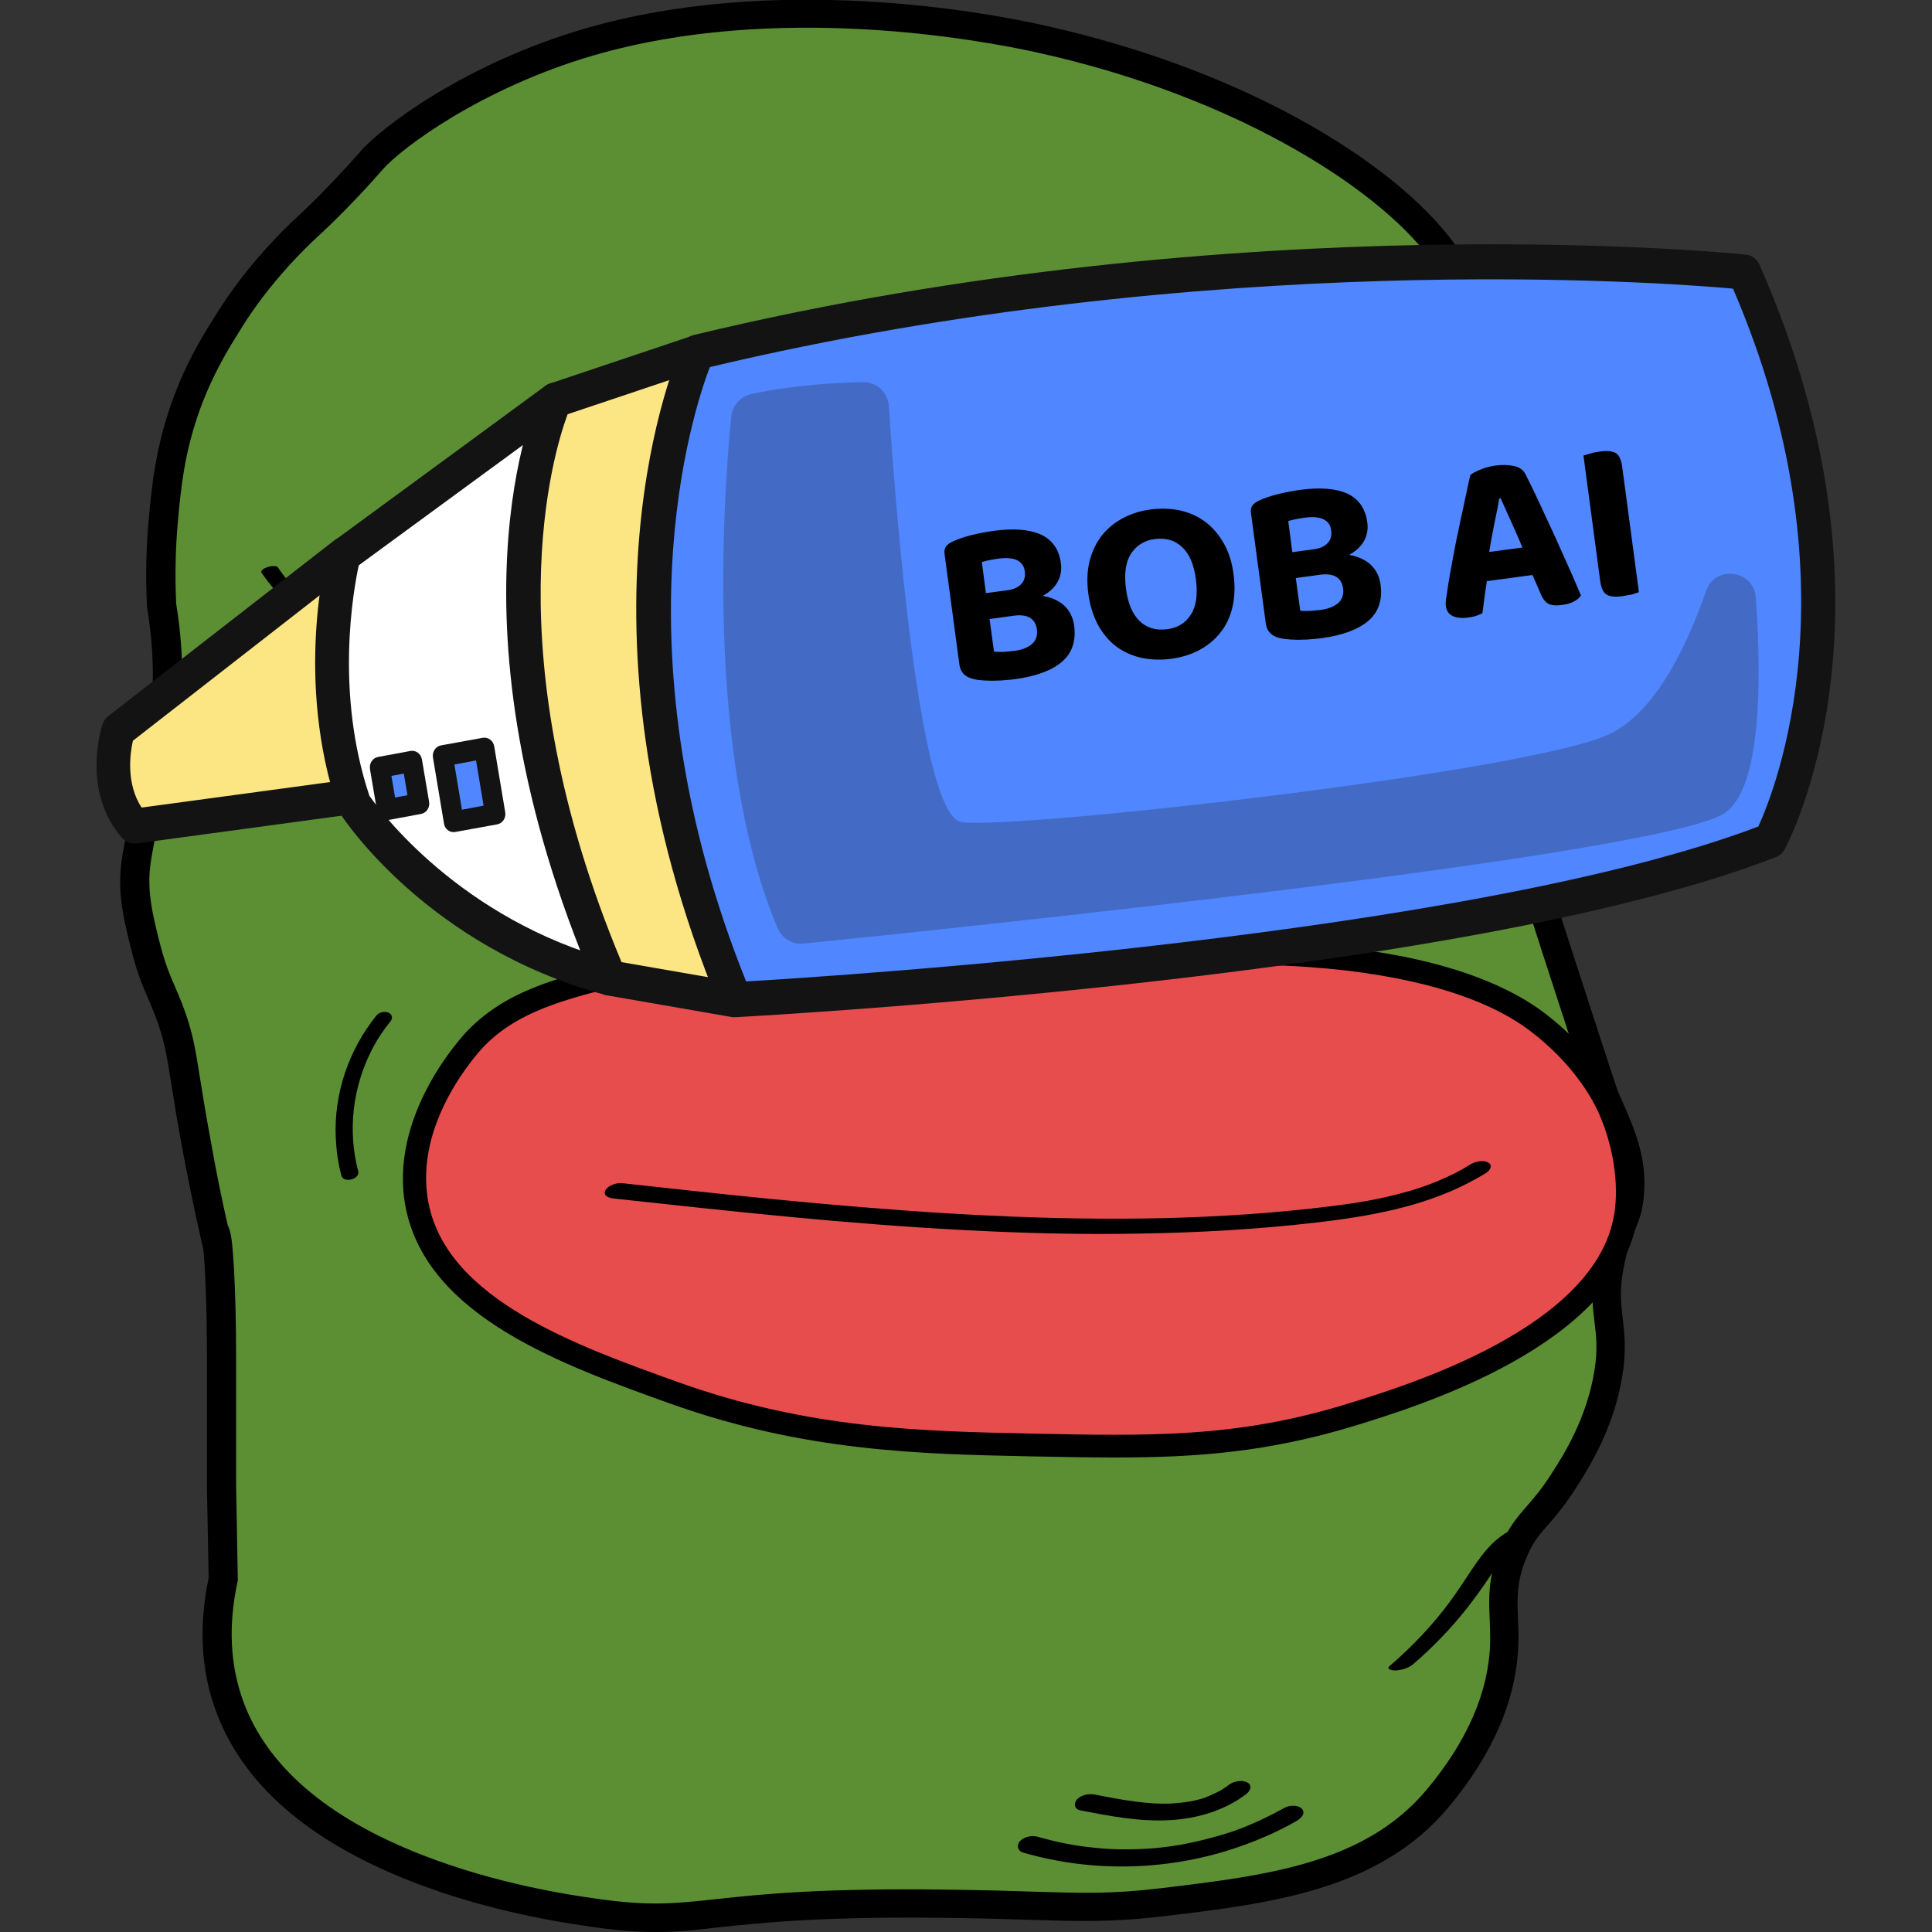<?xml version="1.0" encoding="utf-8"?>
<!-- Generator: Adobe Illustrator 26.2.1, SVG Export Plug-In . SVG Version: 6.00 Build 0)  -->
<svg version="1.1" id="Layer_1" xmlns="http://www.w3.org/2000/svg" xmlns:xlink="http://www.w3.org/1999/xlink" x="0px" y="0px"
	 width="1000px" height="1000px" viewBox="0 0 1000 1000" enable-background="new 0 0 1000 1000" xml:space="preserve">
<rect x="0" y="0" width="1000" height="1000" fill="#333333" stroke="none"/>
<g>
	<path fill="#5C8E34" d="M304.8,22.1c-60.9,17.8-102.6,50.2-112.4,61.3c-0.7,0.8-6.5,7.5-14.9,16.2c-10.1,10.6-17.2,17-21.5,21.1
		c-5.8,5.5-22.7,22.2-36.9,44.8c-5.6,8.9-15.1,23.4-22.7,44.4c-8.3,23.1-10.2,42-11.8,59.5c-1.7,18.3-1.5,33.6-0.9,44.4
		c5.3,32.4,2.7,55.8-0.9,71.5c-4.1,18.1-6.1,28.2-10,48.4c-1.9,9.9-3,15.7-2.9,23.8c0.1,9.4,2,18.9,6.1,34.8
		c3.8,14.5,7.6,20.8,11.4,30.6c7.6,20,6.5,27.3,14.6,70.6c1.9,10,4.8,25.4,9.1,44.4c1.8-1.3,3.6,27.5,3.6,63.9v66.6
		c0.3,16.3,0.6,32.7,0.9,49c-3.5,16.2-5.9,40.2,3.2,65.4c30.7,84.8,164.1,103.7,189.2,107.3c58.7,8.4,53.9-6.9,190.6-4.6
		c52.2,0.9,67.6,3.4,103.6-0.9c54.1-6.5,108.1-12.9,142.1-53.5c7.4-8.9,33.4-40,34.6-80.4c0.4-15.3-3-27.5,4-45.4
		c7-17.9,13.7-18.2,27.1-39.1c5.9-9.3,18.5-29.1,22.7-54.9c4.3-26.6-4.8-31.6,1.5-59.9c4-17.9,8.4-19.2,9.6-33.2
		c1.6-19.2-5.4-32.6-12.8-49.8c-1.1-2.5-9.2-27.6-25.5-77.8c-20.9-64.3-20.7-72.4-20.2-77.8c0.9-10.4,4.1-23.1-1.1-39.4
		c-2.1-6.6-4.8-11.4-5.2-19.9c-0.6-10.5,2.7-17.8,5.2-24.7c2.1-5.7,13-35.6,7.4-61.2c-2.7-12.6-6.2-9.9-12.8-27
		c-11.5-30.2-2.5-43.9-11.7-72.7c0,0-4.6-14.2-18.1-34.3c-24.8-36.7-99.6-88.7-210.6-113.1C517.8,15.8,406.3-7.6,304.8,22.1z"/>
	<path d="M339.5,1000c-9.2,0-19.4-0.7-32.7-2.6c-13.1-1.9-53-7.5-94.2-23.7c-53.3-20.9-87.3-50.6-101-88.5
		c-7.6-20.8-8.8-43.9-3.6-68.5l-0.9-48.2l0-66.7c0-25.7-0.9-45.2-1.8-54.8l-1.7-7.5c-3.4-15-6.4-30-9.2-44.7
		c-2.7-14.7-4.4-25.2-5.7-33.6c-2.5-16-3.7-23.2-8.5-35.8c-1.1-2.9-2.2-5.5-3.4-8.3c-2.7-6.2-5.5-12.6-8.2-23.1
		c-4.1-15.6-6.3-26-6.4-36.5c-0.1-9,1.2-15.5,3.1-25.3c3.9-20.2,5.9-30.4,10.1-48.6c4.7-20.5,4.9-43.6,0.8-68.7l-0.1-0.8
		c-0.8-15-0.5-30.3,0.9-45.4c1.5-16.4,3.4-36.9,12.2-61.3c7.3-20.3,16.3-34.5,22.2-43.9l1.2-1.9c13.6-21.7,29.7-38.3,38-46.3
		c0.8-0.8,1.8-1.7,2.9-2.7c4.4-4.1,10.4-9.8,18.4-18.2c5-5.3,10.2-10.9,14.5-15.8l0.1-0.2c11.4-13,54.7-45.6,115.9-63.5
		c98.2-28.7,206.5-8.8,237.4-1.9c111,24.5,188.1,76,215.2,116.3c13.9,20.7,18.8,35.5,19,36.1c4.7,14.5,5,25.4,5.3,35.9
		c0.3,11.1,0.6,21.6,6.3,36.4c2.9,7.5,5,10.6,6.8,13.4c2.3,3.5,4.6,6.8,6.2,14.6c5.2,24.1-2.6,51.2-7.7,65.2
		c-0.3,0.8-0.6,1.6-0.9,2.3c-2.2,6-4.4,11.7-3.9,19.5c0.3,5.2,1.5,8.6,3.1,12.9c0.6,1.6,1.2,3.3,1.8,5.2c4.7,14.8,3.2,26.8,2,36.5
		c-0.2,2-0.5,3.9-0.6,5.7c-0.3,3.8-1,10.8,19.9,75c15.1,46.5,24.2,74.6,25.3,77.3c0.8,1.8,1.5,3.5,2.3,5.2c6.5,14.9,12.6,29,11,48
		c-0.7,8.7-2.6,13.3-4.7,18.3c-1.6,3.9-3.4,8.2-5.1,15.9c-3.1,13.8-2.2,21.2-1.2,29.7c0.9,7.6,2,16.3-0.2,29.8
		c-4.4,27.3-17.5,47.8-23.8,57.7c-6,9.4-10.8,15-14.7,19.4c-4.9,5.6-8.2,9.4-11.7,18.4c-4.6,11.6-4.2,20.4-3.8,30.5
		c0.2,4,0.4,8.1,0.2,12.5c-0.8,28.5-13,57.1-36.3,84.9c-35.9,42.9-92.4,49.7-147,56.2c-26.9,3.2-42.9,2.7-69.5,1.9
		c-9.9-0.3-21.2-0.7-35.2-0.9c-70.3-1.2-102.5,2.3-126.1,4.8C360.3,999,350.6,1000,339.5,1000z M117.9,634.3
		c1.8,3.2,2.4,9.1,3.2,22.3c0.7,12.4,1.1,28.5,1.1,45.2v66.6l0.9,49.7l-0.2,0.8c-4.8,22.3-3.8,42.9,2.9,61.4
		c12.2,33.7,43.3,60.5,92.4,79.7c39.5,15.5,78.1,21,90.8,22.8c27.3,3.9,40.2,2.5,61.6,0.2c23.9-2.6,56.7-6.1,128-4.8
		c14.1,0.2,25.4,0.6,35.4,0.9c26.7,0.8,41.4,1.3,67.2-1.8c54.1-6.5,105.1-12.6,137.2-50.9c21.1-25.2,32.2-50.8,32.9-76
		c0.1-3.9-0.1-7.8-0.2-11.5c-0.5-10.8-1-21.9,4.7-36.4c4.5-11.4,9-16.6,14.3-22.7c3.7-4.3,8-9.1,13.4-17.7
		c5.8-9,17.7-27.8,21.7-52.2c1.9-11.5,1-18.4,0.1-25.8c-1.1-9-2.2-18.3,1.4-34.5c2-8.8,4.1-14,5.8-18.2c1.9-4.6,3.1-7.6,3.6-14.1
		c1.3-15.4-3.7-26.7-9.9-41.1c-0.8-1.7-1.5-3.5-2.3-5.3c-1.2-2.7-7.1-21-25.8-78.5c-21.7-67-21.1-74.6-20.5-80.7
		c0.2-2,0.4-4.1,0.7-6.2c1.1-8.7,2.3-18.6-1.5-30.4c-0.5-1.6-1-3-1.6-4.6c-1.7-4.8-3.6-9.7-4-17.1c-0.6-10.9,2.4-18.9,4.8-25.4
		c0.3-0.7,0.6-1.5,0.8-2.2c4.6-12.6,11.6-36.7,7.2-57.3c-1.1-5.1-2.2-6.7-4.1-9.6c-2.1-3.1-4.9-7.3-8.4-16.4
		c-6.5-17.1-6.9-29.3-7.2-41.1c-0.3-9.9-0.6-19.3-4.6-31.9c0-0.1-4.5-13.6-17.2-32.4c-24.7-36.5-99.6-86.6-206-110
		c-30-6.6-135-26-229.7,1.7l-2.2-7l2.2,7c-57.4,16.8-98.8,47.6-108.8,59l-0.1,0.1c-4.4,5.1-9.7,10.9-14.9,16.3
		c-8.3,8.7-14.5,14.5-19,18.7c-1,1-2,1.8-2.8,2.6c-7.8,7.5-22.9,23.1-35.7,43.4l-1.2,2c-5.6,8.9-14,22.3-20.8,41
		c-8.2,22.7-9.9,41.3-11.4,57.7c-1.3,14.3-1.6,28.7-0.9,43c4.4,26.8,4,51.7-1.1,73.8c-4.1,18-6.1,28.1-10,48.2
		c-1.9,10-2.9,15.2-2.8,22.4c0.1,9,2.1,18.5,5.9,33c2.5,9.4,4.9,15.1,7.5,21c1.2,2.8,2.4,5.6,3.7,8.9c5.3,13.9,6.6,22.2,9.2,38.6
		c1.3,8.3,3,18.7,5.7,33.2C111.8,606,114.7,620.2,117.9,634.3z"/>
</g>
<g>
	<path fill="#FFFFFD" d="M500,307.8c1.2,22.3-29.6,40.1-45.7,49.4c-17.7,10.3-37.5,17.6-108.5,26.3c-94.6,11.6-117.8,5.7-136.2-6.2
		c-10.8-6.9-23-14.9-24.7-27.6c-4.7-35.7,78-77.3,142.8-91.8c57.6-12.9,94.4-2.7,106.4,1C445.7,262.7,498.5,279.3,500,307.8z"/>
	<path d="M265.5,395.8c-31,0-46-5-59.2-13.5c-11.3-7.3-25.3-16.4-27.4-31.7c-3.2-23.8,24.5-45.6,48.2-59.6
		c28-16.6,65.1-31,99.3-38.6c40.5-9,78.4-8.6,109.6,1.2c44.8,14.1,69,32.8,70.1,54.1l0,0c1.3,25.8-31.2,44.7-48.7,54.8
		c-16.8,9.7-35.6,17.9-110.8,27.1C310.9,393.8,285,395.8,265.5,395.8z M382.2,257.5c-15.3,0-33,1.7-53.2,6.2
		c-32.9,7.3-68.7,21.3-95.7,37.2c-28.8,17-44.3,34.5-42.5,48.1c1.3,10.1,11.9,16.9,22.1,23.4c15.8,10.2,35.6,17.1,132.1,5.3
		c72.9-8.9,90.6-16.5,106.2-25.5c14.2-8.2,43.8-25.4,42.8-44.1l0,0c-0.8-15.5-23.3-31.4-61.8-43.5
		C420.4,260.9,403.7,257.5,382.2,257.5z"/>
</g>
<g>
	<path fill="#FFFFFD" d="M794.6,326c-5.9,40.7-67,54.4-73.9,55.9c-44.1,9.3-79.7-9.4-96-18c-16.8-8.9-44.3-23.3-43.9-43.6
		c0.3-17,19.9-29.1,33.3-37.4c27.6-17.1,56.4-19.3,79.6-20.8c32.7-2.1,52.3-3.4,71.3,8.3C783.7,282,797.8,304,794.6,326z"/>
	<path d="M696.7,390.2c-34.5,0-61.7-14.3-74.8-21.2c-17.8-9.4-47.5-25-47.1-48.9c0.3-20.2,21.8-33.5,36.1-42.2
		c29.5-18.2,60.1-20.2,82.4-21.7c33.9-2.2,54.3-3.5,74.9,9.2c18.9,11.7,36.2,35.2,32.4,61.3c-2.7,18.8-16.4,35.1-39.7,47.1
		c-17,8.7-34,12.7-38.8,13.8C713.3,389.4,704.8,390.2,696.7,390.2z M724.2,266.6c-8.6,0-18.4,0.6-30.2,1.4
		c-21,1.4-49.8,3.2-76.7,19.9c-12,7.4-30.2,18.7-30.4,32.5c-0.3,16.7,25.4,30.2,40.8,38.3c16.2,8.5,49.9,26.3,91.8,17.4
		c6.5-1.4,63.9-14.5,69.2-51v0c2.6-17.9-8.5-38.3-26.9-49.7C750.7,268.6,739.4,266.6,724.2,266.6z"/>
</g>
<g>
	<path fill="#E84D4D" d="M841.5,629.6c-10.3,62.1-109.6,92.7-142.5,102.8c-58.1,17.9-104.1,16.9-165.9,15.6
		c-60.6-1.3-116.9-2.9-184-27c-54.8-19.6-122.2-43.8-133-96.5c-9.1-44.7,27.6-84.1,30-86.5c21.9-22.8,52.9-29.3,114.7-42.2
		c28.8-6,54.6-11.2,89.4-10.4c36.5,0.9,45.3,7.5,81.9,12.5c67.1,9,72.2-8.6,146.8-3.1c77,5.7,107.7,27.2,117,34.3
		c25.5,19.3,35.3,40.2,37.2,44.6C841.7,592.9,844,614,841.5,629.6z"/>
	<path d="M577.2,754.4c-14,0-28.6-0.3-44.3-0.6c-57.3-1.2-116.5-2.5-186-27.3c-55.8-20-125.3-44.9-136.8-100.9
		c-9.8-48,29.8-89.9,31.5-91.7c23.2-24.2,54.8-30.8,117.8-43.9c28.1-5.9,54.5-11.4,90.8-10.5c22.6,0.5,34.9,3.2,49.1,6.4
		c9,2,19.2,4.2,33.5,6.1c33.9,4.6,51.1,2.2,71-0.5c18.2-2.5,38.8-5.3,75.4-2.6c53.3,3.9,94.9,16.2,120.3,35.5
		c24.6,18.7,35.5,39,39.1,46.9c8.6,19.1,11.9,41.3,8.9,59.4h0c-10.9,65.7-113.1,97.1-146.7,107.4
		C656.3,751.6,619.5,754.4,577.2,754.4z M442.7,491.1c-31.2,0-55.4,5-80.8,10.3c-60.5,12.6-90.9,19-111.6,40.4
		c-1.5,1.6-37.1,39.2-28.4,81.4C232,672.7,298,696.4,351,715.4c67.5,24.2,125.8,25.4,182.1,26.6c62,1.3,106.8,2.3,164-15.3
		c31.8-9.8,128.7-39.5,138.4-98.1l0,0c2.6-15.7-0.5-35.9-8.1-52.7c-3.2-7.1-13-25.3-35.4-42.3c-23.5-17.9-62.9-29.3-113.8-33
		c-35.3-2.6-54.3,0-72.8,2.5c-19.9,2.7-38.8,5.3-74.4,0.5c-14.8-2-25.3-4.3-34.5-6.3c-13.6-3-25.4-5.6-46.8-6.1
		C447.4,491.1,445.1,491.1,442.7,491.1z"/>
</g>
<g>
	<path d="M194.8,525.7c-14.4,17.8-22.1,40.7-21,63.4c0.3,6.5,1.2,13,2.9,19.4c1.1,4.1,9.8,1.9,8.7-2.3c-5.5-20.8-2.9-43.2,6.9-62.5
		c2.7-5.4,6.1-10.5,9.9-15.2c1.3-1.6,0.7-3.6-1.2-4.4C198.9,523.3,196.1,524,194.8,525.7L194.8,525.7z"/>
</g>
<g>
	<path d="M155.6,407.8c-0.8-11.3,2.5-22.7,9.3-31.9c1.2-1.6-1-2.1-2.2-2c-1.8,0-4.7,0.7-5.8,2.2c-7.3,9.8-10.9,21.8-10,34
		C147.1,412.4,155.8,410.7,155.6,407.8L155.6,407.8z"/>
</g>
<g>
	<path d="M135.5,296.6c8.1,11.9,18.8,21.9,31.3,29.3c1.6,1,4,0.4,5.7-0.2c0.5-0.2,4-2,2.5-2.9c-12.5-7.4-23.2-17.4-31.3-29.3
		c-0.3-0.5-1.8-0.5-2.3-0.5c-1.1,0-2.4,0.3-3.4,0.7C136.9,294.1,134.5,295.2,135.5,296.6L135.5,296.6z"/>
</g>
<g>
	<path d="M506,374.2c2.4,23-8.4,46.8-26.9,61.2c-5.1,4-10.7,7.1-16.8,9.4c-1.4,0.5-3.5,2.2-2.2,3.8c1.3,1.6,4.3,0.9,5.8,0.3
		c24.2-9.2,42.6-31.1,47.8-55.9c1.4-6.9,1.8-14.1,1-21.1c-0.2-1.9-3.8-1.6-5-1.3C508,371.1,505.8,372.2,506,374.2L506,374.2z"/>
</g>
<g>
	<path d="M465.4,243.7c9.3,2.5,18.1,7.3,25,13.9c3.5,3.3,6.6,7.1,9.2,11.2c2.4,3.8,4.4,7.9,6.9,11.7c3,4.5,6.7,8.1,11.8,10.2
		c2,0.8,4.8-0.1,6.2-1.6c1.4-1.6,0.7-3.3-1.1-4.1c-8.2-3.4-11.5-13.4-15.9-20.2c-5.2-8.2-12.6-15.1-21.1-20.1
		c-5-2.9-10.3-5.2-15.9-6.7c-2.1-0.6-4.7-0.1-6.2,1.6C463,241.1,463.4,243.2,465.4,243.7L465.4,243.7z"/>
</g>
<g>
	<path d="M570.2,278.3c8.3-19.8,24.5-36.4,44.7-44.8c1.1-0.5,3.6-1.8,2.4-3.2c-1.1-1.4-4.5-0.5-5.7,0c-22.5,9.3-40.8,27-50.1,49.1
		c-0.7,1.7,2.9,1.7,3.7,1.6C566.9,280.8,569.4,280,570.2,278.3L570.2,278.3z"/>
</g>
<g>
	<path d="M317.2,620.3c30.3,3.3,60.6,6.6,90.9,9.5c30.3,2.9,60.7,5.3,91.1,6.9c30.3,1.6,60.7,2.4,91.1,1.8
		c30.3-0.5,60.7-2.2,90.8-5.7c26.9-3.1,54.5-7.9,78.7-20.4c3.2-1.7,6.4-3.4,9.4-5.3c2-1.2,3.7-4,1-5.4c-2.7-1.5-6.9-0.4-9.3,1.1
		c-5.4,3.4-10.5,5.9-16.5,8.4c-6.2,2.6-11,4.2-17.5,6c-12.8,3.5-24.5,5.5-37.7,7.1c-28.8,3.6-57.9,5.5-87,6.2
		c-29.9,0.7-59.9,0.1-89.8-1.3c-30-1.4-59.9-3.7-89.8-6.4c-29.9-2.7-59.8-5.9-89.6-9.2c-3.7-0.4-7.3-0.8-11-1.2
		c-2.9-0.3-7.1,1.1-8.6,3.6C311.9,618.8,314.9,620,317.2,620.3L317.2,620.3z"/>
</g>
<g>
	<path d="M529.6,958.9c36.4,10.6,76.3,9.4,112-3.1c10.1-3.5,19.9-7.8,29.2-13.1c2.1-1.2,5.2-3.7,3.2-6.3c-1.8-2.3-6.5-2.1-8.9-0.8
		c-7.7,4.3-15.7,8.1-23.9,11.2c-0.6,0.2-1.2,0.4-1.8,0.7c-1.3,0.5-0.3,0.1-0.1,0c-1.1,0.4-2.2,0.8-3.3,1.1c-2.1,0.7-4.2,1.3-6.3,1.9
		c-4.3,1.2-8.6,2.3-12.9,3.2c-1.1,0.2-2.3,0.5-3.4,0.7c-0.5,0.1-1,0.2-1.6,0.3c-2,0.4,0.8-0.1-0.4,0.1c-2.2,0.3-4.4,0.7-6.6,1
		c-4.4,0.6-8.8,1-13.2,1.2c-2.2,0.1-4.4,0.2-6.6,0.2c-0.5,0-1.1,0-1.6,0c0.1,0-1.9,0-1.1,0c0.9,0-1.2,0-1.1,0c-0.7,0-1.5,0-2.2,0
		c-4.4-0.1-8.9-0.4-13.3-0.9c-4.9-0.5-9.8-1.2-14.7-2.2c-3.8-0.7-9.3-2.1-13.9-3.4c-3.1-0.9-7.1,0-9.3,2.4
		C526.1,955.2,526.7,958.1,529.6,958.9L529.6,958.9z"/>
</g>
<g>
	<path d="M559,937c15.4,3,30.9,6,46.6,5.1c13.9-0.8,28.2-4.9,39.3-13.4c2-1.5,3.6-4.3,0.9-6c-2.6-1.6-7-0.8-9.4,0.9
		c-1.2,0.9-2.5,1.8-3.8,2.6c-0.6,0.4-1.2,0.8-1.8,1.1c1.1-0.6-1.1,0.5-1.3,0.6c-1.3,0.6-2.6,1.2-3.9,1.8c-0.6,0.2-1.2,0.4-1.7,0.7
		c1.4-0.5-1,0.3-1.2,0.4c-1.4,0.4-2.8,0.8-4.2,1.1c-0.8,0.2-1.6,0.4-2.4,0.5c-0.3,0.1-2.1,0.4-0.7,0.1c-3,0.5-6,0.8-9,1
		c-6,0.3-12.9-0.2-19.4-1.1c-6.9-0.9-13.4-2.2-20.2-3.5c-3.2-0.6-7,0-9.3,2.4C555.7,933.3,556,936.4,559,937L559,937z"/>
</g>
<g>
	<path d="M791.2,788.3c-7,2-13.2,5.3-18.4,10.3c-4.4,4.2-7.9,9.2-11.2,14.1c-3.6,5.5-7.2,11-11.1,16.3c-4.2,5.7-8.8,11.2-13.7,16.5
		c-5.5,5.9-11.4,11.6-17.5,16.8c-2.3,1.9,2,2.4,3.2,2.3c3-0.2,6.4-1.1,8.8-3.1c10.4-8.9,19.9-18.8,28.4-29.6
		c4.1-5.3,8-10.7,11.7-16.3c3-4.7,6-9.4,9.6-13.7c2-2.4,4.2-4.7,6.7-6.6c0.1-0.1,1-0.7,1.4-1c0.2-0.1,0.4-0.3,0.7-0.4
		c0,0,1.5-0.8,0.6-0.4c0.6-0.3,1.3-0.6,1.9-0.9c-1.1,0.5-0.3,0.1,0,0c1.4-0.5-1.2,0.3,0.3-0.1c1.4-0.4,6.4-1.7,6-3.9
		C797.9,786.7,792.2,788,791.2,788.3L791.2,788.3z"/>
</g>
<g>
	<path d="M307.2,410.3c25.2,0.1,50.4-1.6,75.4-5.3c7.2-1.1,14.4-2.3,21.5-3.6c1.6-0.3,4.2-1.9,3.6-3.8c-0.6-2-3.5-1.8-5.1-1.5
		c-30.4,5.7-61.4,8.6-92.3,8.5c-2,0-4.7,0.6-5.7,2.5C303.7,408.8,305.4,410.3,307.2,410.3L307.2,410.3z"/>
</g>
<g>
	<path d="M662.6,401.9c28.7,4.6,58.2,2,85.7-7.2c0.8-0.3,3.6-1.3,2.6-2.5c-1-1.1-4.7,0.1-5.6,0.5c-24.2,8-50.3,9.9-75.5,5.8
		c-2-0.3-4.3,0.2-6.1,1.1C663.1,399.9,660.6,401.6,662.6,401.9L662.6,401.9z"/>
</g>
<g>
	<path d="M638.6,223.8c4.7-1.2,9.3-2.4,14-3.6c1-0.3,2.1-0.7,3-1.2c0.3-0.2,1.2-0.8,1-1.4c-0.2-0.6-1.1-0.7-1.6-0.7
		c-1.1-0.1-2.2,0.1-3.2,0.4c-4.7,1.2-9.3,2.4-14,3.6c-1,0.3-2.1,0.7-3,1.2c-0.3,0.2-1.2,0.8-1,1.4c0.2,0.6,1.1,0.7,1.6,0.7
		C636.5,224.2,637.6,224,638.6,223.8L638.6,223.8z"/>
</g>
<g>
	<path d="M449.1,234c-23.9-5.1-48.3-8.3-72.8-9.5c-2.1-0.1-4.5,0.5-6.2,1.6c-1.4,0.9-1.2,1.9,0.5,2c24,1.2,47.8,4.3,71.2,9.3
		c2,0.4,4.3-0.2,6.1-1.1C448.8,235.9,451.1,234.4,449.1,234L449.1,234z"/>
</g>
<g>
	<path d="M718,243.4c13.1-2.1,26.8,0.5,38.5,6.6c1.6,0.9,4,0.2,5.7-0.4c0.4-0.2,4-1.8,2.6-2.6c-13.8-7.3-29.7-9.5-45.2-7.1
		c-1.3,0.2-4.7,0.9-5.1,2.4C714.1,244,717.3,243.5,718,243.4L718,243.4z"/>
</g>
<path d="M411.2,309.7c-0.2,15.5-10.6,26-17.1,32.6c-20.7,21-48,22-51.7,22.1c-6.4,0.1-26.9,0.4-45.1-13.8
	c-3.2-2.5-23.9-18.6-23.7-40.9c0.1-16.8,11.4-28.2,16.5-33.6c20-20.6,47.3-21.1,52.3-21.1c4.2,0,31.4,0.5,51.7,20.8
	C399.9,281.7,411.4,293.2,411.2,309.7z"/>
<path d="M730.2,304.9c0.1,6.8,0.3,20.8-9.6,32.2c-12,13.8-30.8,14.3-41.5,14.5c-10.4,0.2-29.7,0.7-43.8-13.4
	c-2-2-13.5-13.8-13.1-31.7c0.3-16.2,10.1-26.7,14.1-31c16.5-17.7,39-18.5,42.4-18.5c5.7-0.1,26.6-0.5,40.5,15
	C729.9,284,730.1,298.4,730.2,304.9z"/>
<g>
	<g>
		<path fill="#FCE583" d="M173,295.1c-3.7,19-9.7,65.2,5,114.5L70.9,424.1c-13.3-16.6-8.2-39.2-6.9-44.1L173,295.1z"/>
	</g>
	<g>
		<path fill="#FFFFFF" d="M280.6,215.9c-10.2,31.6-33.2,133.9,29.4,285c-80-24.1-120.4-81.6-123.7-86.5
			c-19.9-58.9-7.5-116.7-5.4-125.4L280.6,215.9z M231.7,425.9c0.3,1.8,2,3,3.7,2.7l21.5-3.9c1.7-0.3,2.9-2,2.6-3.9l-5.7-34.1
			c-0.3-1.8-2-3-3.7-2.7l-21.5,3.9c-1.7,0.3-2.9,2-2.6,3.9L231.7,425.9z M193.4,397.8l3.7,21.9c0.3,1.8,2,3,3.7,2.7l16.7-3.1
			c1.7-0.3,2.9-2,2.6-3.9l-3.7-21.9c-0.3-1.8-2-3-3.7-2.7l-16.7,3.1C194.3,394.2,193.1,395.9,193.4,397.8z"/>
	</g>
	<g>
		<polygon fill="#5086FF" points="200.3,399.9 210.7,398 213.3,413.3 202.9,415.2 		"/>
	</g>
	<g>
		<path fill="#5086FF" d="M363.4,185c269.3-64.6,513.9-43.4,537.3-41.1c70.7,161.9,19.2,276.3,13.3,288.5
			c-152.5,58.9-500.1,79.8-531.4,81.5C308,331.8,357.3,200.2,363.4,185z"/>
	</g>
	<g>
		<polygon fill="#5086FF" points="252.6,418.7 237.5,421.4 232.9,393.9 248,391.2 		"/>
	</g>
	<g>
		<path fill="#FCE583" d="M289.6,209.7l65.9-22.1c-10.9,30-48.4,156.1,19.8,325.5l-57.6-10C244.8,330.5,284.4,222.4,289.6,209.7z"/>
	</g>
	<g opacity="0.25">
		<path fill="#1B1B1C" d="M446.7,197.8c7.1-0.1,12.9,5.3,13.4,12.4c3,46.8,15.3,211.9,37.5,215.3c25.8,4,281.2-24.3,332.4-44.2
			c24.6-9.5,41.8-43.1,53.1-75.5c4.7-13.6,24.7-10.8,25.7,3.5c3.2,45.7,2.5,98.5-15.9,111.4c-31,21.9-411.7,61.1-476.9,67.7
			c-5.8,0.6-11.2-2.6-13.5-8c-38.2-90.3-27.7-228-24-264.8c0.6-5.7,4.7-10.3,10.2-11.6C411,199.2,433.3,198,446.7,197.8z"/>
	</g>
	<g>
		<g>
			<path fill="#131314" d="M763,484c59.4-10.9,114.7-24.2,156.3-40.4c1.9-0.8,3.5-2.2,4.5-4.1c2.7-5,65.1-125.4-13.1-302.5
				c-1.3-2.9-3.9-4.9-7-5.2c-2.6-0.3-260.2-27-544.6,41.6c-2.6,0.6-4.8,2.4-5.9,4.9c-2.6,5.8-63.2,143.5,19.3,342.7
				c1.4,3.5,4.8,5.6,8.4,5.5C392.4,525.8,594.1,514.9,763,484z M910.1,427.8c-148,56.2-475.3,77.3-523.9,80.2
				c-68.4-170.1-27.7-294.7-18.8-318c258.2-61.4,493-43.9,529.6-40.6C962.2,301,918.7,409.1,910.1,427.8z"/>
		</g>
		<g>
			<path fill="#131314" d="M382.1,526.3c3.5-0.6,6.4-3.5,7.1-7.4c0.8-4.9-2.4-9.6-7.1-10.4l-60.4-10.5
				c-67.1-160.6-35.2-264-27.9-283.6l70.1-23.5c4.6-1.5,7.1-6.6,5.6-11.4c-1.5-4.8-6.4-7.4-10.9-5.8l-73.9,24.8
				c-2.3,0.8-4.1,2.4-5.2,4.7c-2.2,4.7-52.5,117.5,28.2,306.7c1.2,2.8,3.6,4.8,6.5,5.3l65,11.3C380.2,526.4,381.2,526.4,382.1,526.3
				z"/>
		</g>
		<g>
			<path fill="#131314" d="M317.1,515c3.2-0.6,6-3.1,6.9-6.6c1.2-4.8-1.6-9.8-6.2-11c-79.7-21.6-121.2-77.8-126.6-85.5
				c-17.9-53.6-8.3-106.3-5.5-119.3l106.6-78.1c3.9-2.9,4.9-8.5,2.1-12.6c-2.8-4.1-8.2-5.1-12.1-2.2l-109.2,80.1
				c-1.6,1.2-2.8,3-3.4,5c-0.7,2.7-17.5,67.1,5.5,134.5c0.2,0.7,0.6,1.4,1,2c1.8,2.8,45.4,68.9,137.2,93.7
				C314.6,515.2,315.9,515.2,317.1,515z"/>
		</g>
		<g>
			<path fill="#131314" d="M181.6,421.6c4.5-0.8,7.7-5.3,7.1-10.1c-0.6-5-5-8.5-9.7-7.8L73.3,418c-8.3-12.6-5.9-28.6-4.5-34.6
				l114.4-89.1c3.8-3,4.6-8.7,1.8-12.7c-2.9-4-8.3-4.8-12.1-1.8L56,370.7c-1.4,1.1-2.5,2.6-3,4.3c-0.5,1.4-11,34.7,10.2,58.7
				c1.9,2.2,4.7,3.2,7.5,2.9l110.5-15C181.4,421.6,181.5,421.6,181.6,421.6z"/>
		</g>
		<g>
			<path fill="#131314" d="M235.8,430.6l21.5-3.9c2.8-0.5,4.7-3.3,4.2-6.3l-5.7-34.1c-0.5-3-3.2-4.9-6-4.4l-21.5,3.9
				c-2.8,0.5-4.7,3.3-4.2,6.3l5.7,34.1C230.2,429.2,232.9,431.2,235.8,430.6z M250.3,417l-11.2,2.1l-3.9-23.4l11.2-2.1L250.3,417z"
				/>
		</g>
		<g>
			<path fill="#131314" d="M201.2,424.4l16.7-3.1c2.8-0.5,4.7-3.3,4.2-6.3l-3.7-21.9c-0.5-3-3.2-4.9-6-4.4l-16.7,3.1
				c-2.8,0.5-4.7,3.3-4.2,6.3l3.7,21.9C195.6,422.9,198.3,424.9,201.2,424.4z M210.9,411.6l-6.4,1.2l-1.9-11.2l6.4-1.2L210.9,411.6z
				"/>
		</g>
	</g>
	<g>
		<path d="M549.1,291.5c0.5,3.6-0.1,6.9-1.7,9.7c-1.6,2.9-4.2,5.3-7.7,7.2c4.9,0.9,8.7,2.7,11.4,5.3c2.7,2.7,4.4,6.1,4.9,10.3
			c1,7.8-1.1,14-6.3,18.5c-5.2,4.5-13.3,7.5-24.1,9c-1.4,0.2-3.1,0.4-4.9,0.5c-1.8,0.2-3.7,0.3-5.6,0.3c-1.9,0.1-3.8,0-5.8-0.1
			c-1.9-0.1-3.7-0.3-5.3-0.7c-4.4-1-6.8-3.4-7.4-7.4l-7.7-57.4c-0.2-1.6,0-2.9,0.8-3.9c0.7-1,1.9-1.8,3.4-2.5
			c2.5-1.2,5.7-2.3,9.6-3.3c3.9-1,7.9-1.7,12.1-2.3c10-1.3,18-0.7,24,2C544.7,279.5,548.2,284.4,549.1,291.5z M536.7,325.8
			c-0.8-5.7-4.8-8.1-12.1-7.1l-12.4,1.7l2.3,16.9c1.3,0.1,3,0.2,4.9,0.1c2-0.1,3.8-0.3,5.6-0.5c3.9-0.5,6.9-1.7,9.1-3.5
			C536.2,331.5,537.1,329,536.7,325.8z M510.3,307l11.2-1.5c3.1-0.4,5.5-1.5,7.1-3.2c1.6-1.7,2.2-3.9,1.8-6.7
			c-0.3-2.6-1.6-4.4-3.9-5.6c-2.2-1.1-5.4-1.4-9.5-0.9c-1.5,0.2-3.1,0.5-4.8,0.8c-1.7,0.3-3,0.7-4,1L510.3,307z"/>
		<path d="M638.5,297.3c0.8,6.3,0.6,11.9-0.6,17c-1.2,5.1-3.3,9.5-6.3,13.2c-2.9,3.7-6.6,6.7-10.9,9c-4.4,2.3-9.2,3.8-14.6,4.5
			c-5.4,0.7-10.5,0.5-15.3-0.5c-4.8-1.1-9.1-3-12.9-5.8c-3.8-2.8-6.9-6.5-9.5-11.1c-2.5-4.6-4.2-10-5.1-16.3
			c-0.8-6.3-0.6-11.9,0.7-17c1.3-5,3.4-9.4,6.3-13.1c2.9-3.7,6.6-6.7,10.9-9c4.3-2.3,9.1-3.8,14.4-4.5c5.3-0.7,10.4-0.5,15.2,0.5
			c4.8,1.1,9.1,3,12.9,5.8c3.8,2.8,7,6.5,9.6,11C636,285.7,637.7,291.1,638.5,297.3z M619,299.9c-1-7.7-3.4-13.3-7.2-16.8
			c-3.8-3.5-8.4-4.8-14-4.1c-5.5,0.7-9.6,3.3-12.4,7.6c-2.8,4.3-3.6,10.4-2.6,18.1c1,7.8,3.5,13.4,7.2,16.9c3.8,3.5,8.4,4.8,14,4.1
			s9.7-3.3,12.4-7.6C619.2,313.8,620,307.7,619,299.9z"/>
		<path d="M707.7,270.3c0.5,3.6-0.1,6.9-1.7,9.7c-1.6,2.9-4.2,5.3-7.7,7.2c4.9,0.9,8.7,2.7,11.4,5.3c2.7,2.7,4.4,6.1,4.9,10.3
			c1,7.8-1.1,14-6.3,18.5c-5.2,4.5-13.3,7.5-24.1,9c-1.4,0.2-3.1,0.4-4.9,0.5c-1.8,0.2-3.7,0.3-5.6,0.3c-1.9,0.1-3.8,0-5.8-0.1
			c-1.9-0.1-3.7-0.3-5.3-0.7c-4.4-1-6.8-3.4-7.4-7.4l-7.7-57.4c-0.2-1.6,0-2.9,0.8-3.9c0.7-1,1.9-1.8,3.4-2.5
			c2.5-1.2,5.7-2.3,9.6-3.3c3.9-1,7.9-1.7,12.1-2.3c10-1.3,18-0.7,24,2C703.3,258.3,706.7,263.2,707.7,270.3z M695.2,304.6
			c-0.8-5.7-4.8-8.1-12.1-7.1l-12.4,1.7l2.3,16.9c1.3,0.2,3,0.2,4.9,0.1c2-0.1,3.8-0.3,5.6-0.5c3.9-0.5,6.9-1.7,9.1-3.5
			C694.7,310.3,695.6,307.8,695.2,304.6z M668.9,285.8l11.2-1.5c3.1-0.4,5.5-1.5,7.1-3.2c1.6-1.7,2.2-3.9,1.8-6.7
			c-0.3-2.6-1.6-4.4-3.9-5.6c-2.2-1.1-5.4-1.4-9.5-0.9c-1.5,0.2-3.1,0.5-4.8,0.8c-1.7,0.3-3,0.7-4,1L668.9,285.8z"/>
		<path d="M793.2,297.6l-23.6,3.2c-0.5,3-0.9,6-1.3,8.9c-0.4,2.9-0.7,5.5-1,7.7c-1,0.5-2,0.9-3.1,1.3c-1.1,0.4-2.4,0.7-4.1,0.9
			c-3.5,0.5-6.3,0.2-8.3-0.8c-2-1-3.1-2.7-3.4-5c-0.2-1.1-0.1-2.2,0-3.3c0.2-1.1,0.4-2.3,0.6-3.8c0.3-2.2,0.7-5,1.3-8.4
			c0.6-3.4,1.3-7,2-10.9c0.7-3.9,1.5-7.9,2.4-12c0.8-4.1,1.7-8.1,2.5-11.8c0.8-3.7,1.5-7.2,2.2-10.3c0.6-3.1,1.2-5.6,1.7-7.5
			c1.1-0.9,2.9-1.8,5.3-2.8c2.4-1,4.9-1.6,7.4-2c3.6-0.5,6.9-0.4,9.8,0.2c2.9,0.6,4.9,2.1,6,4.3c2.1,4.1,4.4,8.8,6.9,14.2
			c2.5,5.4,5.1,10.9,7.7,16.6c2.6,5.7,5.1,11.3,7.6,16.9c2.5,5.6,4.6,10.5,6.5,15c-0.7,1.2-1.9,2.2-3.6,3.1
			c-1.6,0.9-3.7,1.5-6.1,1.8c-3.5,0.5-6,0.2-7.5-0.8c-1.6-1-2.8-2.8-3.8-5.3L793.2,297.6z M776,258c-0.6,3.8-1.5,8.1-2.5,12.9
			c-1,4.8-1.9,9.8-2.7,14.8l17.2-2.3c-2-4.9-4.1-9.5-6.1-14c-2-4.4-3.7-8.3-5.2-11.5L776,258z"/>
		<path d="M839.7,308.6c-3.8,0.5-6.5,0.2-8.2-0.9c-1.7-1.1-2.7-3.3-3.2-6.7l-8.7-65.2c0.9-0.3,2.1-0.6,3.7-1.1c1.6-0.5,3.3-0.8,5-1
			c3.6-0.5,6.3-0.2,8,0.8c1.7,1,2.8,3.3,3.3,6.8l8.7,65.2c-0.9,0.4-2.1,0.7-3.6,1.2C843.1,308,841.4,308.3,839.7,308.6z"/>
	</g>
</g>
</svg>
